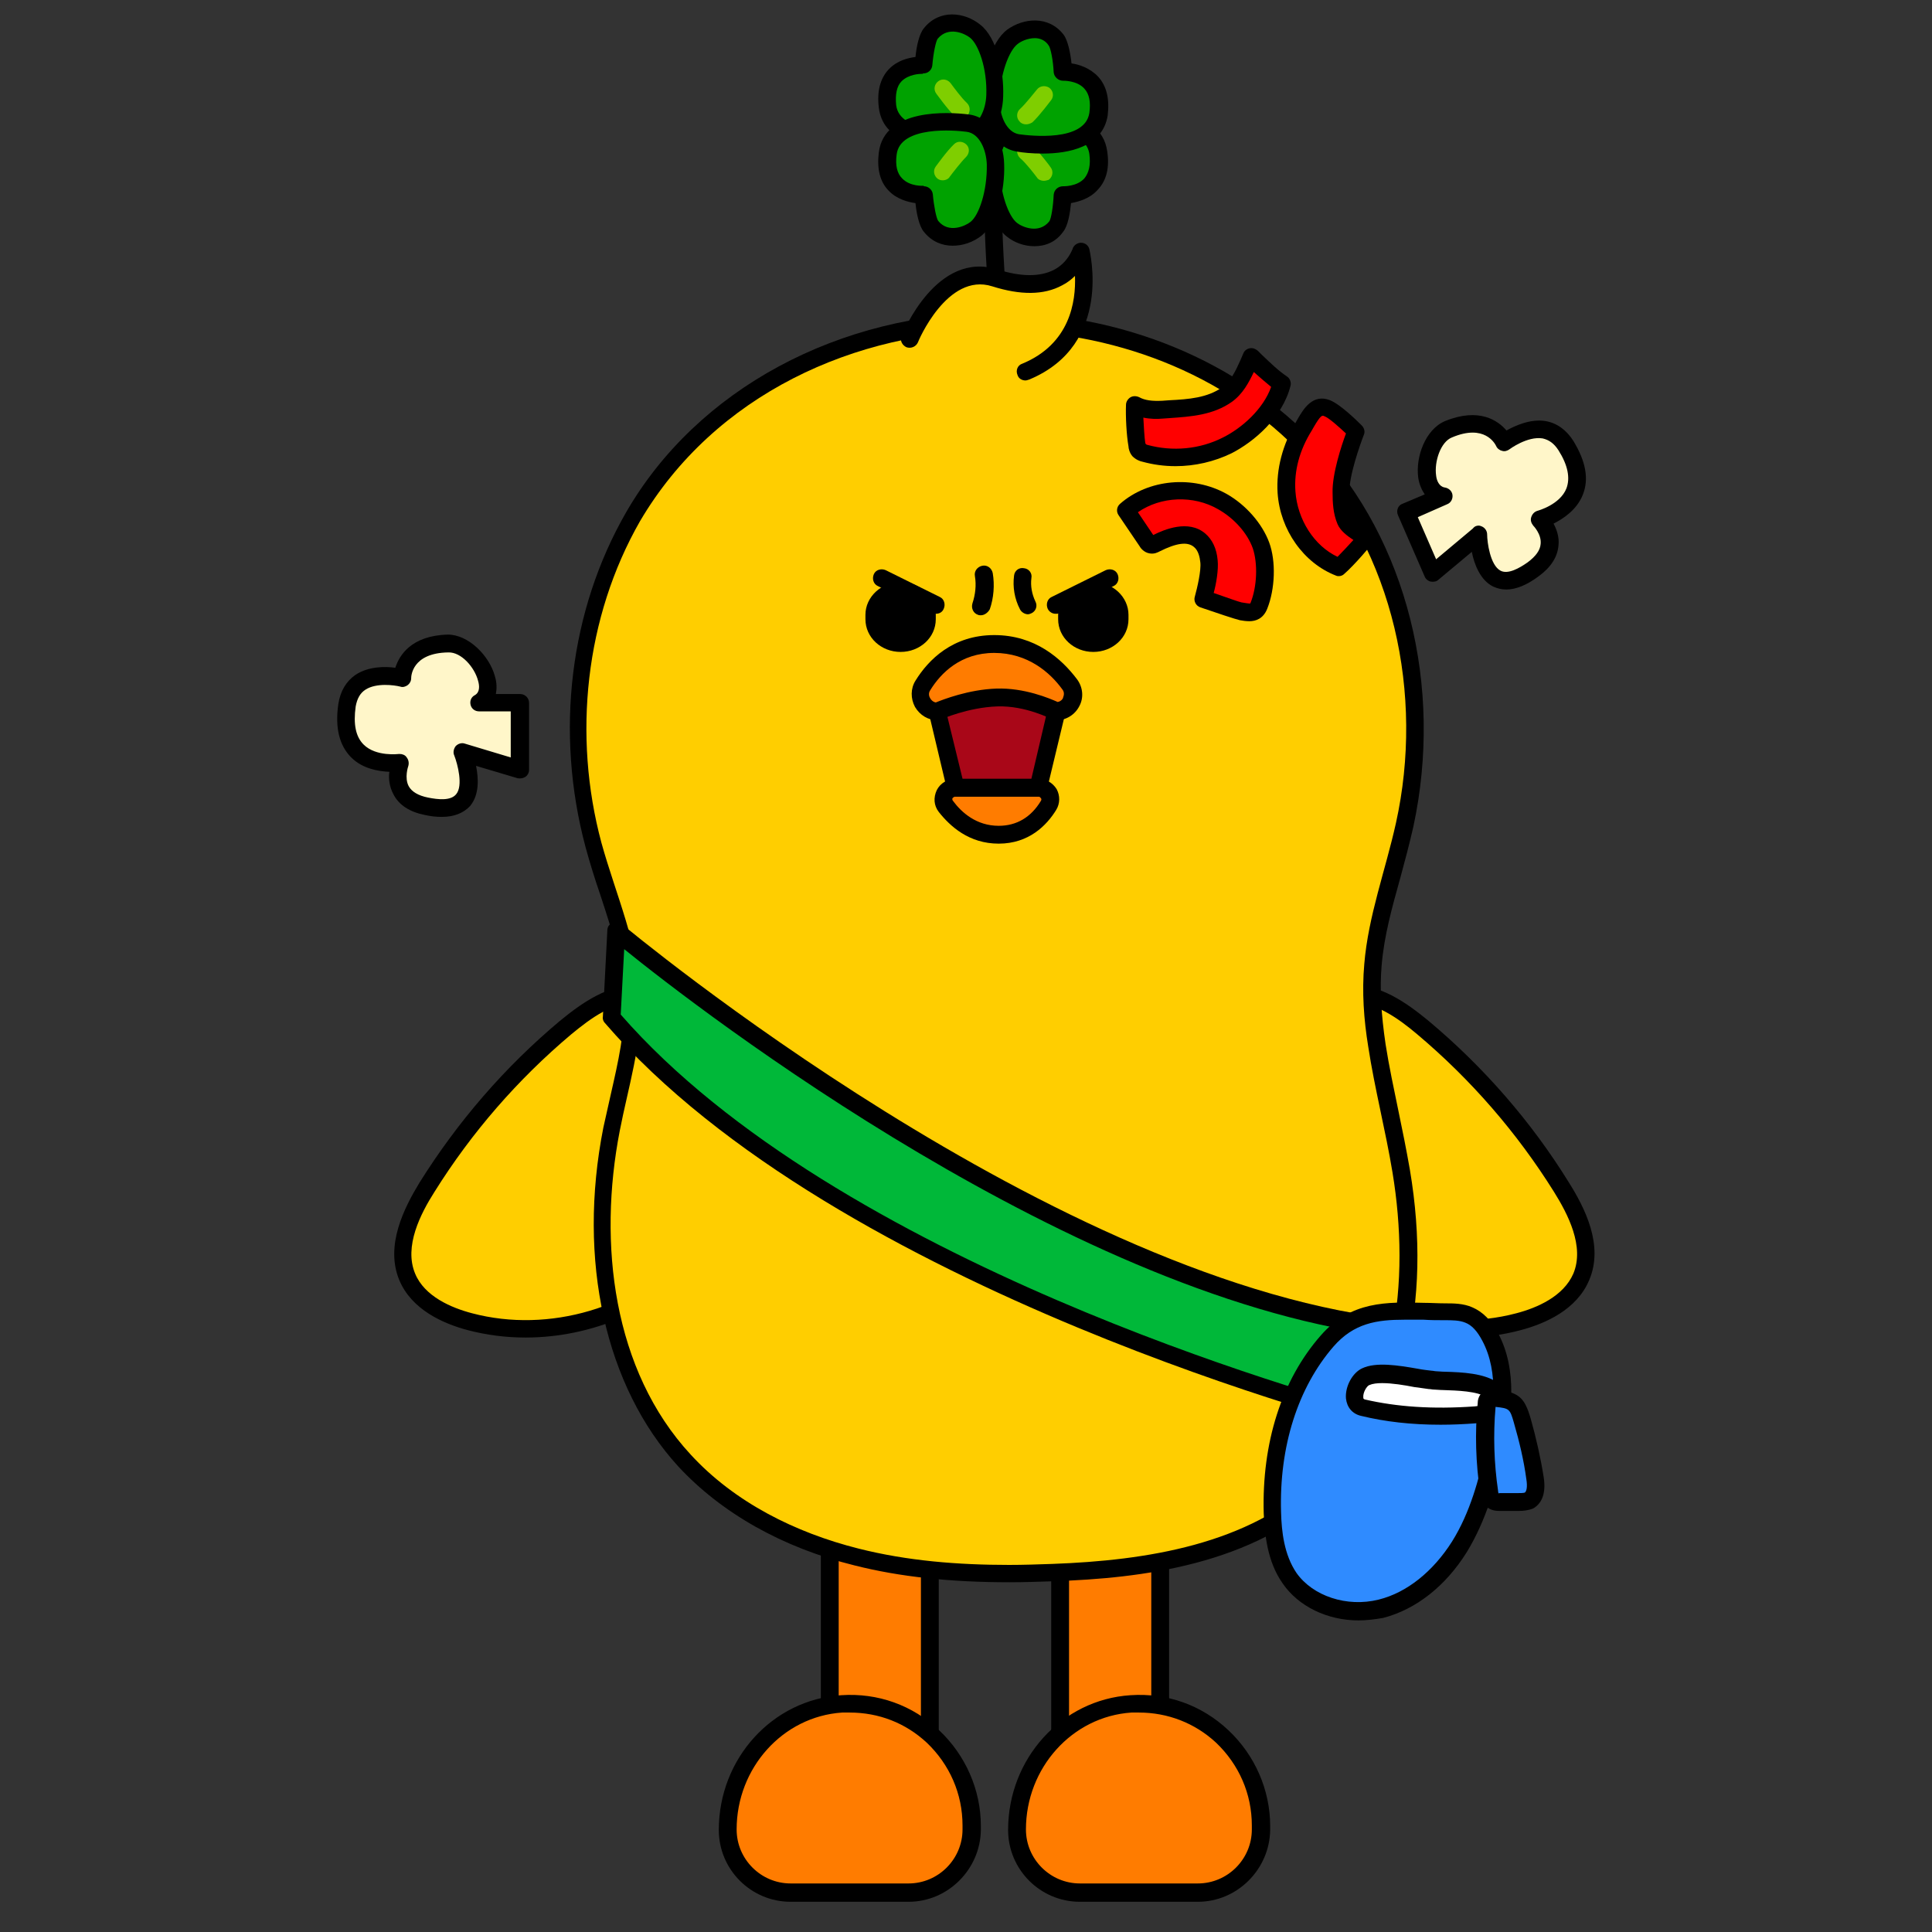 <?xml version="1.0" encoding="utf-8"?>
<!-- Generator: Adobe Illustrator 26.0.3, SVG Export Plug-In . SVG Version: 6.00 Build 0)  -->
<svg version="1.1" id="레이어_1" xmlns="http://www.w3.org/2000/svg" xmlns:xlink="http://www.w3.org/1999/xlink" x="0px"
	 y="0px" viewBox="0 0 390 390" style="enable-background:new 0 0 390 390;" xml:space="preserve">
<rect x="0" y="0" width="390" height="390" fill="#333333" stroke="none"/>
<style type="text/css">
	.st0{fill:#FFCE00;}
	.st1{fill:#00A200;}
	.st2{fill:#7FCE00;}
	.st3{fill:#FF7C00;}
	.st4{fill:#00B839;}
	.st5{fill:#2F8BFF;}
	.st6{fill:#FFFFFF;}
	.st7{fill-rule:evenodd;clip-rule:evenodd;}
	.st8{fill:#A90718;}
	.st9{fill:#FF0000;}
	.st10{fill:#FFF6C9;}
</style>
<g>
	<g>
		<g>
			<path class="st0" d="M202,68.7c0,0-2.5-26-1.2-34.1"/>
			<path d="M200.3,68.9c-0.1-1.1-2.5-26.3-1.2-34.5l3.5,0.5c-1.2,7.8,1.2,33.4,1.2,33.6L200.3,68.9z"/>
		</g>
	</g>
	<g>
		<g>
			<path class="st1" d="M200.1,33.5c0-3.7,1.8-7.9,5.4-8.4c3-0.4,15.1-1.7,16.2,5.8c1.3,8.9-7.1,8.5-7.1,8.5s-0.3,5.1-1.3,6.4
				c-2.6,3.3-6.8,2.3-9,0.7C201.8,44.5,200,38.9,200.1,33.5z"/>
			<path d="M208.8,49.7c-2,0-4-0.7-5.5-1.9c-3.3-2.5-5-9.1-5-14.4l0,0c0-4.6,2.4-9.5,7-10.2c3.9-0.6,16.9-1.7,18.2,7.3
				c0.5,3.3-0.1,5.9-1.9,7.8c-1.6,1.8-3.8,2.4-5.4,2.7c-0.2,2-0.6,4.6-1.6,5.8C213.1,48.9,211,49.7,208.8,49.7z M210.5,26.5
				c-2.1,0-4,0.2-4.8,0.3c-2.5,0.4-3.9,3.7-3.9,6.7l0,0c0,5.4,1.8,10.2,3.5,11.5c1,0.8,4.4,2.3,6.5-0.3c0.4-0.5,0.8-3.1,0.9-5.4
				c0.1-1,0.9-1.7,1.9-1.7c0,0,2.8,0.1,4.3-1.6c0.9-1.1,1.3-2.7,1-4.9C219.4,27.3,214.5,26.5,210.5,26.5z M200.1,33.5L200.1,33.5
				L200.1,33.5z"/>
		</g>
		<g>
			<path class="st2" d="M210.7,36.5c-0.5,0-1.1-0.2-1.4-0.7c-0.6-0.8-2.3-3-3.4-3.9c-0.7-0.7-0.8-1.8-0.1-2.5
				c0.7-0.7,1.8-0.8,2.5-0.1c1.5,1.4,3.7,4.3,3.8,4.5c0.6,0.8,0.4,1.9-0.4,2.5C211.4,36.4,211,36.5,210.7,36.5z"/>
		</g>
	</g>
	<g>
		<g>
			<g>
				<path class="st1" d="M200.1,20.4c0,3.7,1.8,7.9,5.4,8.4c3,0.4,15.1,1.7,16.2-5.8c1.3-8.9-7.1-8.5-7.1-8.5s-0.3-5.1-1.3-6.4
					c-2.6-3.3-6.8-2.3-9-0.7C201.8,9.3,200,14.9,200.1,20.4z"/>
				<path d="M210.5,31c-2.2,0-4.1-0.2-5.2-0.4c-4.5-0.7-6.9-5.6-7-10.2l0,0c0-5.3,1.7-11.9,5-14.4c3.3-2.4,8.4-2.9,11.4,1
					c0.9,1.2,1.4,3.9,1.6,5.8c1.5,0.2,3.7,0.9,5.4,2.7c1.7,1.9,2.3,4.5,1.9,7.8C222.6,29.7,215.7,31,210.5,31z M208.9,7.7
					c-1.5,0-2.9,0.7-3.5,1.2c-1.7,1.3-3.6,6.1-3.6,11.5l0,0c0,3,1.4,6.3,3.9,6.7c2.2,0.3,13.3,1.6,14.2-4.3c0.3-2.2,0-3.8-1-4.9
					c-1.5-1.7-4.3-1.6-4.3-1.6c-0.9,0-1.8-0.7-1.9-1.7c-0.1-2.3-0.6-4.9-1-5.4C211,8.1,209.9,7.7,208.9,7.7z"/>
			</g>
			<g>
				<path class="st2" d="M207.1,25.1c-0.5,0-1-0.2-1.3-0.6c-0.7-0.7-0.6-1.9,0.1-2.5c1.1-1,2.8-3.2,3.4-3.9c0.6-0.8,1.7-0.9,2.5-0.4
					c0.8,0.6,1,1.7,0.4,2.5c-0.1,0.1-2.3,3.1-3.8,4.5C207.9,25,207.5,25.1,207.1,25.1z"/>
			</g>
		</g>
		<g>
			<g>
				<path class="st1" d="M200.9,19.3c-0.1,3.7-2,7.9-5.6,8.3c-3,0.4-15.1,1.4-16.1-6.2c-1.1-8.9,7.3-8.4,7.3-8.4s0.4-5.1,1.5-6.4
					c2.7-3.3,6.8-2.1,9-0.5C199.4,8.2,201.1,13.9,200.9,19.3z"/>
				<path d="M191,29.7c-5.4,0-12.8-1.2-13.6-8c-0.4-3.3,0.3-5.9,2-7.7c1.7-1.8,3.9-2.3,5.4-2.5c0.2-2,0.7-4.6,1.7-5.8
					c3.1-3.9,8.2-3.3,11.4-0.7c3.3,2.6,4.8,9.2,4.6,14.5c-0.1,4.6-2.6,9.5-7.2,10C194.5,29.5,192.9,29.7,191,29.7z M186.2,14.9
					c-0.6,0-2.8,0.1-4.2,1.5c-1,1-1.3,2.7-1.1,4.8c0.7,5.9,11.9,4.9,14.1,4.6c2.5-0.3,4-3.6,4.1-6.6l0,0c0.2-5.4-1.6-10.3-3.3-11.6
					c-1-0.8-4.3-2.4-6.5,0.2c-0.4,0.5-0.9,3-1.1,5.4c-0.1,1-1,1.7-1.9,1.6C186.4,14.9,186.3,14.9,186.2,14.9z"/>
			</g>
			<g>
				<path class="st2" d="M193.9,23.9c-0.4,0-0.9-0.2-1.2-0.5c-1.5-1.4-3.6-4.4-3.7-4.5c-0.6-0.8-0.4-1.9,0.4-2.5
					c0.8-0.6,1.9-0.4,2.5,0.4c0.6,0.8,2.2,3,3.3,4c0.7,0.7,0.7,1.8,0.1,2.5C194.8,23.7,194.3,23.9,193.9,23.9z"/>
			</g>
		</g>
	</g>
	<g>
		<g>
			<path class="st1" d="M200.9,33.2c-0.1-3.7-2-7.9-5.6-8.3c-3-0.4-15.1-1.4-16.1,6.2c-1.1,8.9,7.3,8.4,7.3,8.4s0.4,5.1,1.5,6.4
				c2.7,3.3,6.8,2.1,9,0.5C199.4,44.3,201.1,38.6,200.9,33.2z"/>
			<path d="M192.3,49.6c-2.1,0-4.2-0.8-5.8-2.8c-1-1.2-1.5-3.8-1.7-5.8c-1.5-0.2-3.8-0.8-5.4-2.5c-1.8-1.8-2.4-4.5-2-7.7
				c1.1-9,14.1-8.2,18.1-7.7c4.6,0.5,7.1,5.5,7.2,10l0,0c0.2,5.3-1.4,11.9-4.6,14.5C196.4,48.9,194.4,49.6,192.3,49.6z M186.5,37.6
				c0.9,0,1.7,0.7,1.8,1.6c0.2,2.3,0.7,4.9,1.1,5.4c2.1,2.6,5.5,1,6.5,0.2c1.7-1.3,3.4-6.2,3.3-11.6l0,0c-0.1-3-1.5-6.3-4.1-6.6
				c-2.2-0.3-13.4-1.3-14.1,4.6c-0.3,2.2,0.1,3.8,1.1,4.8c1.6,1.7,4.3,1.5,4.4,1.5C186.4,37.6,186.5,37.6,186.5,37.6z"/>
		</g>
		<g>
			<path class="st2" d="M190.3,36.4c-0.4,0-0.7-0.1-1-0.3c-0.8-0.6-1-1.7-0.4-2.5c0.1-0.1,2.2-3.1,3.7-4.5c0.7-0.7,1.8-0.6,2.5,0.1
				c0.7,0.7,0.6,1.8-0.1,2.5c-1,1-2.7,3.2-3.3,4C191.5,36.1,190.9,36.4,190.3,36.4z"/>
		</g>
	</g>
</g>
<g>
	<g>
		<rect x="167.5" y="287.2" class="st3" width="20.2" height="86.4"/>
		<path d="M189.5,375.4h-23.8v-90h23.8V375.4z M169.3,371.8h16.6v-82.9h-16.6V371.8z"/>
	</g>
	<g>
		<path class="st3" d="M196.1,368.5c0-14.1-11.9-25.5-26.3-24.6c-13.1,0.8-23,12.3-23,25.4v0c0,7,5.7,12.7,12.7,12.7h23.8
			c7,0,12.7-5.7,12.7-12.7V368.5z"/>
		<path d="M183.4,383.9h-23.8c-8,0-14.5-6.5-14.5-14.5c0-14.4,10.8-26.3,24.7-27.2c7.4-0.5,14.4,2,19.8,7.1c5.3,5,8.4,12,8.4,19.3
			v0.8C197.9,377.3,191.4,383.9,183.4,383.9z M171.5,345.7c-0.5,0-1,0-1.5,0c-12,0.8-21.3,11.2-21.3,23.6c0,6,4.9,10.9,10.9,10.9
			h23.8c6,0,10.9-4.9,10.9-10.9v-0.8c0-6.4-2.6-12.3-7.2-16.7C182.8,347.8,177.4,345.7,171.5,345.7z"/>
	</g>
</g>
<g>
	<g>
		<rect x="214" y="285.5" class="st3" width="20.2" height="86.7"/>
		<path d="M236,374h-23.8v-90.2H236V374z M215.8,370.4h16.6v-83.1h-16.6V370.4z"/>
	</g>
	<g>
		<path class="st3" d="M254.5,368.5c0-14.1-11.9-25.5-26.3-24.6c-13.1,0.8-23,12.3-23,25.4v0c0,7,5.7,12.7,12.7,12.7h23.8
			c7,0,12.7-5.7,12.7-12.7V368.5z"/>
		<path d="M241.8,383.9H218c-8,0-14.5-6.5-14.5-14.5c0-14.4,10.8-26.3,24.7-27.2c7.4-0.5,14.4,2,19.8,7.1c5.3,5,8.4,12,8.4,19.3v0.8
			C256.3,377.3,249.8,383.9,241.8,383.9z M229.9,345.7c-0.5,0-1,0-1.5,0c-12,0.8-21.3,11.2-21.3,23.6c0,6,4.9,10.9,10.9,10.9h23.8
			c6,0,10.9-4.9,10.9-10.9v-0.8c0-6.4-2.6-12.3-7.2-16.7C241.2,347.8,235.7,345.7,229.9,345.7z"/>
	</g>
</g>
<g>
	<path class="st0" d="M129,200.5c-5.6-0.2-10.6,3.3-14.9,6.9c-10.9,9.2-20.4,20.1-28,32.2c-3.4,5.5-6.5,12.2-4,18.1
		c2.1,5,7.5,7.7,12.7,9.1c16.1,4.3,34.5-1.1,45.7-13.5"/>
	<path d="M106.1,270c-4,0-7.9-0.5-11.7-1.5c-4.9-1.3-11.3-4.1-13.8-10.1c-2.9-7,1-14.6,4.1-19.7c7.7-12.3,17.2-23.3,28.3-32.6
		c4.5-3.7,9.9-7.5,16.1-7.3c1,0,1.8,0.9,1.7,1.8c0,1-0.9,1.7-1.8,1.7c-5.1-0.2-9.7,3.2-13.7,6.5c-10.8,9.1-20.1,19.8-27.6,31.8
		c-2.8,4.4-6.2,11-3.9,16.5c1.9,4.6,7.3,6.9,11.5,8c15.5,4.1,33.2-1.1,43.9-13c0.7-0.7,1.8-0.8,2.5-0.1c0.7,0.7,0.8,1.8,0.1,2.5
		C132.8,264.4,119.4,270,106.1,270z"/>
</g>
<g>
	<path class="st0" d="M272.4,200.5c5.6-0.2,10.6,3.3,14.9,6.9c10.9,9.2,20.4,20.1,28,32.2c3.4,5.5,6.5,12.2,4,18.1
		c-2.1,5-7.5,7.7-12.7,9.1c-16.1,4.3-34.5-1.1-45.7-13.5"/>
	<path d="M295.4,270c-13.4,0-26.8-5.6-35.8-15.5c-0.7-0.7-0.6-1.9,0.1-2.5c0.7-0.7,1.9-0.6,2.5,0.1c10.8,11.9,28.4,17.1,43.9,13
		c4.2-1.1,9.5-3.4,11.5-8c2.3-5.5-1.1-12-3.9-16.5c-7.5-12-16.8-22.7-27.6-31.8c-3.9-3.3-8.7-6.7-13.7-6.5c-1.1,0-1.8-0.7-1.8-1.7
		c0-1,0.7-1.8,1.7-1.8c6.3-0.2,11.6,3.6,16.1,7.3c11.1,9.3,20.7,20.3,28.3,32.6c3.2,5.1,7.1,12.7,4.1,19.7c-2.5,6-8.9,8.8-13.8,10.1
		C303.3,269.5,299.3,270,295.4,270z"/>
</g>
<g>
	<g>
		<path class="st0" d="M203.8,317.6c-11.8,0-21.9-1.1-30.9-3.3c-14.3-3.6-26.3-10.3-34.8-19.5c-14.4-15.6-19.9-40.6-14.7-66.8
			c0.4-2.2,0.9-4.5,1.5-6.7c1.4-6.4,2.9-12.9,2.7-19.4c-0.2-7.4-2.5-14.3-4.9-21.7c-1-3.1-2.1-6.4-2.9-9.6
			c-6.1-22.7-3.1-46.8,8-66.2c14-24.3,42.1-39.4,73.3-39.4c24.8,0,47.9,9.5,63.5,26.1c17.7,18.9,25,47.8,19,75.5
			c-0.7,3.4-1.7,6.8-2.6,10.1c-1.6,5.9-3.3,12-3.8,18.2c-0.4,4.9-0.2,10.1,0.8,16.3c0.7,4.5,1.7,9.1,2.6,13.6
			c0.8,3.8,1.7,7.8,2.3,11.7c4.4,26.6-1.3,49.8-15.7,63.5c-15,14.3-37.1,16.9-54.7,17.6C209.7,317.5,206.7,317.6,203.8,317.6
			L203.8,317.6z"/>
	</g>
	<g>
		<path d="M201.2,66.7c23,0,46.1,8.4,62.1,25.5c18.1,19.3,24.2,48.1,18.5,73.9c-2.1,9.5-5.6,18.8-6.4,28.5
			c-0.5,5.6-0.1,11.2,0.8,16.7c1.3,8.5,3.5,16.9,4.9,25.4c3.6,21.8,0.9,46.7-15.2,61.9c-13.9,13.2-34.4,16.4-53.5,17.1
			c-2.9,0.1-5.8,0.2-8.7,0.2c-10.3,0-20.5-0.8-30.4-3.3c-12.7-3.2-25-9.3-33.9-19c-15.7-17-18.7-42.6-14.3-65.3
			c1.7-8.8,4.5-17.5,4.2-26.5c-0.3-10.9-5-21.2-7.9-31.7c-5.8-21.6-3.3-45.5,7.8-64.9C144.2,79.7,172.6,66.7,201.2,66.7 M201.2,63.1
			c-31.8,0-60.5,15.5-74.8,40.3c-11.4,19.8-14.4,44.4-8.2,67.6c0.9,3.3,1.9,6.5,3,9.7c2.4,7.3,4.6,14.1,4.8,21.2
			c0.2,6.3-1.2,12.4-2.7,19c-0.5,2.2-1,4.5-1.5,6.7c-5.3,26.8,0.4,52.3,15.1,68.4c8.7,9.4,21,16.4,35.6,20
			c9.1,2.3,19.3,3.4,31.3,3.4c2.8,0,5.7-0.1,8.8-0.2c17.9-0.6,40.3-3.3,55.8-18c14.9-14.2,20.8-37.9,16.2-65.1
			c-0.7-4-1.5-8-2.3-11.8c-0.9-4.4-1.9-9-2.6-13.5c-0.9-6.1-1.2-11.2-0.8-15.9c0.5-6,2.1-11.7,3.8-17.8c0.9-3.3,1.8-6.7,2.6-10.2
			c6.1-28.3-1.3-57.8-19.4-77.1C250,72.8,226.4,63.1,201.2,63.1L201.2,63.1z"/>
	</g>
</g>
<g>
	<g>
		<path class="st4" d="M124.3,188c0,0,87.4,73.5,159,80.3c0,0-0.9,13.5-4.5,18.9c0,0-108.3-27.1-155.4-81.8L124.3,188z"/>
		<path d="M278.8,288.9c-0.1,0-0.3,0-0.4-0.1c-1.1-0.3-109.4-27.9-156.3-82.3c-0.3-0.3-0.5-0.8-0.4-1.3l0.9-17.4
			c0-0.7,0.4-1.3,1.1-1.5c0.6-0.3,1.3-0.2,1.9,0.3c0.9,0.7,87.8,73.3,158.1,79.9c1,0.1,1.7,0.9,1.6,1.9c0,0.6-1,14.1-4.8,19.8
			C280,288.6,279.4,288.9,278.8,288.9z M125.3,204.8c43.6,50,140.4,77,152.7,80.3c2-3.9,3.1-11.2,3.5-15.2
			c-63.9-7-140.2-65.9-155.5-78.3L125.3,204.8z"/>
	</g>
	<g>
		<path class="st5" d="M291.6,264.8c1.6,0,3.3,0,4.9,0.7c1.9,0.8,3.3,2.6,4.3,4.4c3.7,6.9,2.6,15.4,0.9,23
			c-1.5,6.7-3.4,13.5-7.1,19.3c-3.6,5.9-9.2,10.8-15.8,12.5s-14.5-0.5-18.5-6.2c-2.6-3.8-3.3-8.6-3.4-13.2
			c-0.4-12.4,2.9-25.3,11-34.7C274.4,263.1,282.4,264.8,291.6,264.8z"/>
		<path d="M274.2,327.1c-6.2,0-12.1-2.8-15.3-7.5c-3.1-4.4-3.6-9.9-3.8-14.1c-0.4-14.2,3.6-26.9,11.5-35.9c6.1-7,13.3-6.8,21-6.6
			c1.3,0,2.7,0.1,4.1,0.1l0,0c1.7,0,3.7,0,5.5,0.8c2.1,0.9,3.8,2.6,5.2,5.2c4,7.5,2.8,16.5,1,24.3c-1.4,6.3-3.4,13.5-7.3,19.9
			c-4.3,6.9-10.3,11.6-16.9,13.3C277.5,326.9,275.8,327.1,274.2,327.1z M283.5,266.4c-5.6,0-10.2,0.7-14.3,5.4
			c-7.2,8.3-11,20.2-10.6,33.5c0.1,3.8,0.6,8.5,3.1,12.2c3.3,4.7,10.2,7,16.6,5.4c5.7-1.4,11-5.7,14.8-11.7
			c3.7-5.9,5.5-12.8,6.8-18.8c1.6-7.1,2.8-15.3-0.7-21.8c-1-1.9-2.1-3.1-3.4-3.6c-1.2-0.5-2.7-0.5-4.2-0.5c-1.4,0-2.8,0-4.2-0.1
			C286,266.4,284.7,266.4,283.5,266.4z"/>
	</g>
	<g>
		<path class="st6" d="M288.7,278.5c-3.7-0.4-10.1-1.9-13-0.6c-2.1,0.9-3.5,5.5-0.6,6.2c7.4,1.8,15.2,2,22.8,1.4
			c2.8-0.2,6.8-2.5,3.4-5c-2.7-1.9-8.5-1.8-11.6-2C289.3,278.6,289,278.6,288.7,278.5z"/>
		<path d="M290.8,287.6c-5.9,0-11.2-0.6-16.1-1.8c-1.7-0.4-2.8-1.7-3-3.5c-0.2-2.4,1.3-5.2,3.3-6.1c2.8-1.3,7.2-0.6,11.2,0.1
			c1,0.2,2,0.3,2.8,0.4h0c0.3,0,0.6,0.1,0.8,0.1c0.5,0,1.1,0.1,1.8,0.1c3.6,0.1,8,0.3,10.7,2.2c2.3,1.6,2.2,3.4,2,4.3
			c-0.6,2.3-3.7,3.7-6.2,3.9C295.5,287.5,293.1,287.6,290.8,287.6z M279,279.2c-1,0-1.9,0.1-2.6,0.4c-0.5,0.2-1.3,1.5-1.2,2.5
			c0,0.3,0.1,0.3,0.3,0.4c6.5,1.5,13.7,2,22.2,1.4c1.5-0.1,2.9-0.9,3-1.3c0,0.1-0.2-0.2-0.6-0.5c-1.8-1.3-6-1.4-8.8-1.5
			c-0.7,0-1.4-0.1-1.9-0.1c-0.3,0-0.6-0.1-1-0.1l0,0c-0.9-0.1-1.9-0.3-2.9-0.4C283.5,279.6,281,279.2,279,279.2z"/>
	</g>
	<g>
		<path class="st5" d="M301.6,282.1c-0.4,0-0.9-0.1-1.1,0.2c-0.2,0.2-0.3,0.6-0.3,0.9c-0.5,5.9-0.4,11.9,0.5,17.8
			c0.1,0.7,0.3,1.4,0.8,1.8c0.4,0.3,0.9,0.3,1.4,0.3c1.2,0,2.4,0,3.6,0c0.8,0,1.6,0,2.3-0.4c1.4-0.8,1.4-2.9,1.2-4.6
			c-0.6-3.9-1.4-7.7-2.5-11.5C306.2,282.9,305.6,282.5,301.6,282.1z"/>
		<path d="M306.6,305c-0.1,0-0.2,0-0.3,0l-3.5,0c-0.6,0-1.5,0-2.4-0.6c-1.3-0.8-1.5-2.3-1.6-3c-0.9-6-1.1-12.2-0.5-18.2
			c0-0.4,0.1-1.3,0.8-2c0.9-0.9,2.1-0.8,2.6-0.7c0,0,0,0,0,0c4.8,0.5,6,1.4,7.3,5.9c1.1,3.9,2,7.9,2.6,11.7c0.5,3.1-0.2,5.3-2.1,6.4
			C308.5,304.9,307.5,305,306.6,305z M301.9,284c-0.5,5.7-0.3,11.4,0.5,16.9c0,0.3,0.1,0.5,0.1,0.6c0-0.1,0.2-0.1,0.3-0.1l3.6,0
			c0.5,0,1.1,0,1.4-0.1c0.3-0.2,0.6-1,0.3-2.8c-0.5-3.7-1.4-7.5-2.5-11.3C304.8,284.4,304.7,284.3,301.9,284z"/>
	</g>
</g>
<g>
	<path class="st0" d="M183.4,68.4c0,0,6.4-15.8,17.2-12.3c14.4,4.6,17.3-5.3,17.3-5.3s4.7,17.6-11,24.2"/>
	<path d="M207,76.8c-0.7,0-1.4-0.4-1.6-1.1c-0.4-0.9,0-2,1-2.3c9.6-4,10.8-12.5,10.6-17.7c-0.7,0.7-1.6,1.4-2.6,1.9
		c-3.7,2-8.4,2-14.1,0.2c-9.1-2.9-15,11.2-15,11.3c-0.4,0.9-1.4,1.3-2.3,1c-0.9-0.4-1.4-1.4-1-2.3c0.3-0.7,7.1-17.3,19.4-13.4
		c4.7,1.5,8.5,1.5,11.3,0.1c2.9-1.5,3.7-4.1,3.8-4.2c0.2-0.8,1-1.3,1.7-1.3c0.8,0,1.5,0.5,1.7,1.3c0,0.2,4.9,19.2-12.1,26.3
		C207.5,76.7,207.2,76.8,207,76.8z"/>
</g>
<g>
	<g>
		<g>
			<g>
				<g>
					<g>
						<path class="st7" d="M220.7,131.6L220.7,131.6c-3.9,0-7.1-2.9-7.1-6.6v-0.9c0-3.6,3.2-6.6,7.1-6.6s7.1,3,7.1,6.6v0.9
							C227.8,128.7,224.6,131.6,220.7,131.6"/>
					</g>
				</g>
				<g>
					<g>
						<path class="st7" d="M181.8,131.6L181.8,131.6c-3.9,0-7.1-2.9-7.1-6.6v-0.9c0-3.6,3.2-6.6,7.1-6.6s7.1,3,7.1,6.6v0.9
							C188.9,128.7,185.7,131.6,181.8,131.6"/>
					</g>
				</g>
			</g>
		</g>
	</g>
	<g>
		<line class="st0" x1="178.1" y1="116.7" x2="188.9" y2="122.1"/>
		<path d="M188.9,123.9c-0.3,0-0.5-0.1-0.8-0.2l-10.9-5.4c-0.9-0.4-1.2-1.5-0.8-2.4c0.4-0.9,1.5-1.2,2.4-0.8l10.9,5.4
			c0.9,0.4,1.2,1.5,0.8,2.4C190.2,123.6,189.6,123.9,188.9,123.9z"/>
	</g>
	<g>
		<line class="st0" x1="224" y1="116.7" x2="213.1" y2="122.1"/>
		<path d="M213.1,123.9c-0.7,0-1.3-0.4-1.6-1c-0.4-0.9-0.1-2,0.8-2.4l10.9-5.4c0.9-0.4,2-0.1,2.4,0.8c0.4,0.9,0.1,2-0.8,2.4
			l-10.9,5.4C213.7,123.9,213.4,123.9,213.1,123.9z"/>
	</g>
	<g>
		<path d="M198,124.2c-0.2,0-0.4,0-0.6-0.1c-0.9-0.3-1.4-1.3-1.1-2.3c0.6-1.8,0.8-3.7,0.5-5.5c-0.2-1,0.5-1.9,1.5-2.1
			c1-0.2,1.9,0.5,2.1,1.5c0.4,2.4,0.2,5-0.6,7.3C199.4,123.7,198.7,124.2,198,124.2z"/>
	</g>
	<g>
		<path d="M207.5,124c-0.6,0-1.3-0.4-1.6-1c-1.1-2.1-1.5-4.5-1.2-6.8c0.1-1,1-1.7,2-1.5c1,0.1,1.7,1,1.5,2c-0.2,1.6,0.1,3.2,0.8,4.7
			c0.5,0.9,0.1,2-0.8,2.4C208,123.9,207.7,124,207.5,124z"/>
	</g>
</g>
<g>
	<g>
		<path class="st3" d="M209.6,159c1.9,0,3,2.1,2,3.7c-1.7,2.7-4.7,5.8-10,5.8c-5.2,0-8.6-3-10.6-5.7c-1.2-1.6,0-3.8,1.9-3.8H209.6z"
			/>
		<path d="M201.6,170.3c-6,0-9.8-3.5-12.1-6.4c-1-1.3-1.1-2.9-0.4-4.4c0.7-1.4,2.2-2.3,3.8-2.3h16.7c1.5,0,2.9,0.8,3.7,2.1
			c0.7,1.3,0.7,2.9-0.1,4.2C211.3,166.6,207.7,170.3,201.6,170.3z M192.9,160.8c-0.3,0-0.5,0.2-0.6,0.3c-0.1,0.1-0.1,0.4,0.1,0.6
			c1.7,2.3,4.7,5,9.2,5c3.6,0,6.5-1.7,8.5-5c0.2-0.3,0.1-0.5,0-0.6c-0.1-0.1-0.2-0.3-0.5-0.3H192.9z"/>
	</g>
	<g>
		<polygon class="st8" points="189.2,143.6 192.9,159 209.6,159 213.2,143.6 202.9,136.8 		"/>
		<path d="M211,160.8h-19.5l-4.3-18.1l15.8-7.9l12.3,8.1L211,160.8z M194.3,157.2h13.9l3-12.8l-8.5-5.6l-11.5,5.7L194.3,157.2z"/>
	</g>
	<g>
		<path class="st3" d="M189.2,143.6c-2.7,0-4.4-3-2.9-5.3c2.4-3.8,6.8-8.4,14.4-8.4c7.5,0,12.4,4.4,15.3,8.1
			c1.7,2.3,0.1,5.5-2.8,5.5c0,0-5.6-3-12-2.8C194.9,141.1,189.2,143.6,189.2,143.6z"/>
		<path d="M213.2,145.4h-0.4l-0.4-0.2c-0.1,0-5.3-2.8-11.1-2.6c-5.9,0.2-11.3,2.6-11.3,2.6l-0.3,0.2l-0.4,0c-1.9,0-3.6-1-4.6-2.7
			c-0.9-1.7-0.9-3.7,0.1-5.3c2.6-4.2,7.5-9.2,15.9-9.2c8.3,0,13.6,4.8,16.7,8.9c1.2,1.6,1.4,3.7,0.5,5.4
			C217,144.3,215.2,145.4,213.2,145.4z M200.7,131.8c-6.8,0-10.8,4.1-12.9,7.5c-0.5,0.7-0.2,1.4,0,1.7c0.1,0.2,0.5,0.7,1.1,0.8
			c1.5-0.6,6.6-2.6,12.2-2.8c5.7-0.2,10.8,2,12.4,2.7c0.7-0.1,1.1-0.7,1.1-0.9c0.1-0.3,0.4-1-0.2-1.7
			C212,135.8,207.5,131.8,200.7,131.8z"/>
	</g>
</g>
<g>
	<g>
		<path class="st9" d="M234.6,82.6c-1.9,0.1-3.9,0-5.6-0.9c-0.1,2.1,0.1,5.9,0.5,8c0.1,0.4,0.2,0.8,0.4,1.1c0.3,0.3,0.7,0.5,1.1,0.6
			c5.5,1.6,11.5,1,16.6-1.6c4.7-2.4,9.6-7.2,11-12.4c-2.2-1.6-4.2-3.5-6.2-5.4c-1.3,2.7-2.3,5.7-4.9,7.6
			C243.8,82.3,239.3,82.3,234.6,82.6z"/>
		<path d="M237.3,94.1c-2.3,0-4.5-0.3-6.7-0.9c-0.5-0.1-1.3-0.4-2-1.1c-0.6-0.7-0.8-1.6-0.8-2c-0.4-2.2-0.6-6.1-0.5-8.4
			c0-0.6,0.4-1.2,0.9-1.5c0.5-0.3,1.2-0.3,1.8,0c1.1,0.6,2.5,0.8,4.6,0.7l1.4-0.1c4-0.2,7.7-0.5,10.7-2.6c1.8-1.3,2.7-3.3,3.7-5.5
			l0.6-1.4c0.2-0.5,0.7-0.9,1.3-1c0.6-0.1,1.1,0.1,1.6,0.5l0.9,0.9c1.7,1.6,3.2,3.1,5,4.3c0.6,0.4,0.9,1.2,0.7,1.9
			c-1.6,6.4-7.4,11.3-11.9,13.6C245.1,93.2,241.2,94.1,237.3,94.1z M231.3,89.7c0,0,0.1,0,0.3,0.1c5.1,1.4,10.6,0.9,15.3-1.5
			c3.8-1.9,8.1-5.7,9.7-10.2c-1.2-1-2.4-2-3.5-3c-1,2.1-2.2,4.4-4.4,6c-3.8,2.7-8.3,3-12.6,3.3l-1.4,0.1c0,0,0,0,0,0
			c-1.1,0.1-2.5,0.1-3.9-0.2c0.1,1.8,0.2,3.9,0.4,5.2C231.3,89.5,231.3,89.6,231.3,89.7C231.3,89.7,231.3,89.7,231.3,89.7z
			 M234.6,82.6L234.6,82.6L234.6,82.6z"/>
	</g>
	<g>
		<path class="st9" d="M259.7,99.3c0.4,6.5,4.5,12.9,10.6,15.2c2.1-1.8,5.6-6,5.6-6s-3.6-1.5-4.4-3.3c-0.8-1.8-0.8-3.8-0.9-5.7
			c-0.1-4.4,3-12.3,3-12.3s-3.9-3.9-5.8-4.7c-2.3-1-3.4,1.5-4.7,3.6C260.7,90,259.4,94.6,259.7,99.3z"/>
		<path d="M270.3,116.3c-0.2,0-0.4,0-0.6-0.1c-6.5-2.5-11.3-9.2-11.8-16.7l0,0c-0.3-4.8,1-9.7,3.7-14.3l0.4-0.7
			c1.1-1.9,3-5.1,6.5-3.7c2.2,0.9,5.7,4.4,6.4,5.1c0.5,0.5,0.7,1.3,0.4,1.9c-0.8,2.1-3,8.3-2.9,11.6c0,1.7,0.1,3.5,0.7,5
			c0.3,0.7,2,1.8,3.4,2.4c0.5,0.2,0.9,0.7,1,1.2c0.1,0.5,0,1.1-0.4,1.6c-0.1,0.2-3.6,4.4-5.8,6.3
			C271.1,116.1,270.7,116.3,270.3,116.3z M261.5,99.2c0.4,5.7,3.8,11,8.5,13.2c1-1,2.2-2.3,3.2-3.4c-1.2-0.8-2.6-1.8-3.2-3.2
			c-0.9-2.1-1-4.4-1-6.4c-0.1-3.7,1.8-9.5,2.7-11.9c-1.5-1.4-3.5-3.2-4.4-3.5c-0.4-0.2-0.7-0.2-2.1,2.2l-0.4,0.7
			C262.3,90.9,261.2,95.1,261.5,99.2L261.5,99.2z"/>
	</g>
	<g>
		<path class="st9" d="M246.7,101.2c-6-3.4-14.2-2.8-19.4,1.8c1.4,2.1,2.8,4.1,4.2,6.2c0.2,0.3,0.5,0.7,0.9,0.8
			c0.3,0.1,0.6-0.1,0.9-0.2c2.8-1.4,6.4-2.7,8.8-0.7c1.2,1,1.7,2.7,1.9,4.3c0.3,2.6-1.2,7.6-1.2,7.6s6.7,2.4,7.4,2.5
			c1.8,0.3,3.2,0.6,3.9-1.1c1.4-3.5,1.7-8.6,0.4-12.2C253.2,106.4,250.1,103.1,246.7,101.2z"/>
		<path d="M252.2,125.4c-0.7,0-1.3-0.1-1.9-0.2c-0.9-0.2-4.8-1.5-8-2.6c-0.9-0.3-1.4-1.3-1.1-2.2c0.5-1.8,1.3-5.3,1.1-6.9
			c-0.1-1-0.4-2.4-1.3-3.1c-1.3-1.1-3.5-0.8-6.9,0.9c-0.4,0.2-1.1,0.6-2.1,0.4c-1.1-0.2-1.8-1.1-2-1.5l-4.2-6.2
			c-0.5-0.7-0.4-1.7,0.3-2.3c5.7-5,14.7-5.8,21.5-2l0,0c3.9,2.2,7.2,6,8.6,9.8c1.4,3.8,1.2,9.4-0.4,13.4
			C255,124.9,253.5,125.4,252.2,125.4z M245,119.7c2.6,0.9,5.1,1.8,5.6,1.9c0.8,0.1,1.6,0.3,1.8,0.2c1.4-3.4,1.5-8.1,0.5-11.1
			c-1.1-3.1-3.8-6.1-7-7.9l0,0c-5-2.9-11.6-2.6-16.2,0.6l3.1,4.6c2.2-1.1,7.1-3.2,10.5-0.3c1.4,1.2,2.3,3,2.5,5.4
			C246,115,245.5,117.9,245,119.7z"/>
	</g>
</g>
<g>
	<path class="st10" d="M96.8,141.8h8.2v13.5l-11.6-3.4c0,0,5.7,13.6-7.3,10.9c-8.1-1.7-5.3-8.8-5.3-8.8s-12.7,2-10.7-11.6
		c1.2-8.2,11.2-5.5,11.2-5.5s0-6.8,9.2-6.9C95.9,129.8,101.3,139.2,96.8,141.8z"/>
	<path d="M89.2,164.9c-1.1,0-2.2-0.1-3.5-0.4c-3-0.6-5.2-2-6.3-4.2c-0.8-1.5-1-3.2-0.8-4.5c-2.2-0.1-5.4-0.6-7.7-2.9
		c-2.4-2.4-3.3-6-2.6-10.8c0.4-2.6,1.6-4.6,3.5-5.9c2.6-1.7,6-1.7,8-1.4c0.8-2.5,3.2-6.5,10.6-6.7c4.2,0,8.4,4.3,9.5,8.4
		c0.4,1.3,0.4,2.5,0.2,3.6h4.9c1,0,1.8,0.8,1.8,1.8v13.5c0,0.6-0.3,1.1-0.7,1.4c-0.5,0.3-1,0.4-1.6,0.3l-8.4-2.5
		c0.5,2.5,0.7,5.8-1.2,8.1C93.6,164.1,91.7,164.9,89.2,164.9z M80.7,152.2c0.5,0,1.1,0.2,1.4,0.7c0.4,0.5,0.5,1.2,0.3,1.8
		c0,0-0.8,2.3,0.1,4c0.6,1.1,1.9,1.9,3.9,2.3c2,0.4,4.6,0.7,5.7-0.7c1.4-1.7,0.3-6-0.4-7.8c-0.3-0.6-0.1-1.4,0.3-1.9
		c0.5-0.5,1.2-0.7,1.8-0.5l9.3,2.8v-9.3h-6.4c-0.8,0-1.5-0.5-1.7-1.3c-0.2-0.8,0.1-1.6,0.9-2c1-0.6,0.9-1.9,0.6-2.9
		c-0.7-2.7-3.4-5.8-6-5.7c-7.4,0.1-7.5,4.9-7.5,5.2c0,0.6-0.3,1.1-0.7,1.4c-0.4,0.3-1,0.5-1.5,0.3c-1.2-0.3-4.8-0.8-7,0.6
		c-1.1,0.7-1.7,1.8-2,3.4c-0.5,3.6,0,6.1,1.6,7.7c2.5,2.5,7.1,1.9,7.1,1.9C80.6,152.2,80.7,152.2,80.7,152.2z"/>
</g>
<g>
	<path class="st10" d="M291.4,100l-7.5,3.3l5.4,12.4l9.3-7.8c0,0,0.2,14.8,11,7.1c6.7-4.8,1.4-10.1,1.4-10.1s12.5-3.3,5.2-14.9
		c-4.4-7-12.5-0.6-12.5-0.6s-2.7-6.2-11.2-2.7C287.4,88.6,286.2,99.5,291.4,100z"/>
	<path d="M304.1,119c-1,0-1.8-0.2-2.7-0.6c-2.6-1.3-3.8-4.5-4.3-7l-6.7,5.6c-0.4,0.4-1,0.5-1.6,0.4c-0.5-0.1-1-0.5-1.2-1l-5.4-12.4
		c-0.4-0.9,0-2,0.9-2.3l4.5-1.9c-0.6-0.9-1.1-2-1.3-3.3c-0.6-4.2,1.4-9.8,5.4-11.5c6.9-2.8,10.7-0.1,12.4,1.9c1.8-1,4.9-2.4,7.9-1.9
		c2.3,0.4,4.2,1.8,5.6,4c2.5,4.1,3.2,7.7,1.9,10.9c-1.2,3-3.9,4.8-5.9,5.8c0.6,1.1,1.2,2.7,1,4.4c-0.2,2.4-1.6,4.5-4.1,6.3
		C308.2,118.1,306,119,304.1,119z M298.5,106.1c0.2,0,0.5,0.1,0.7,0.2c0.6,0.3,1,0.9,1,1.6c0,1.5,0.6,6.2,2.7,7.3
		c1.5,0.8,3.8-0.5,5.5-1.7c1.6-1.2,2.5-2.4,2.6-3.7c0.2-2-1.5-3.7-1.5-3.7c-0.4-0.5-0.6-1.1-0.4-1.7c0.2-0.6,0.6-1.1,1.3-1.3
		c0,0,4.5-1.2,5.8-4.5c0.8-2.1,0.3-4.7-1.6-7.7c-0.9-1.4-1.9-2.1-3.2-2.4c-3.1-0.5-6.7,2.2-6.7,2.2c-0.4,0.3-1,0.5-1.5,0.3
		c-0.5-0.1-1-0.5-1.2-1c-0.2-0.4-2.3-4.5-8.9-1.7c-2.3,0.9-3.6,4.9-3.2,7.7c0.1,1,0.6,2.2,1.7,2.4c0.8,0.1,1.5,0.7,1.6,1.5
		c0.1,0.8-0.3,1.6-1.1,1.9l-5.9,2.6l3.7,8.5l7.4-6.2C297.7,106.2,298.1,106.1,298.5,106.1z"/>
</g>
</svg>
